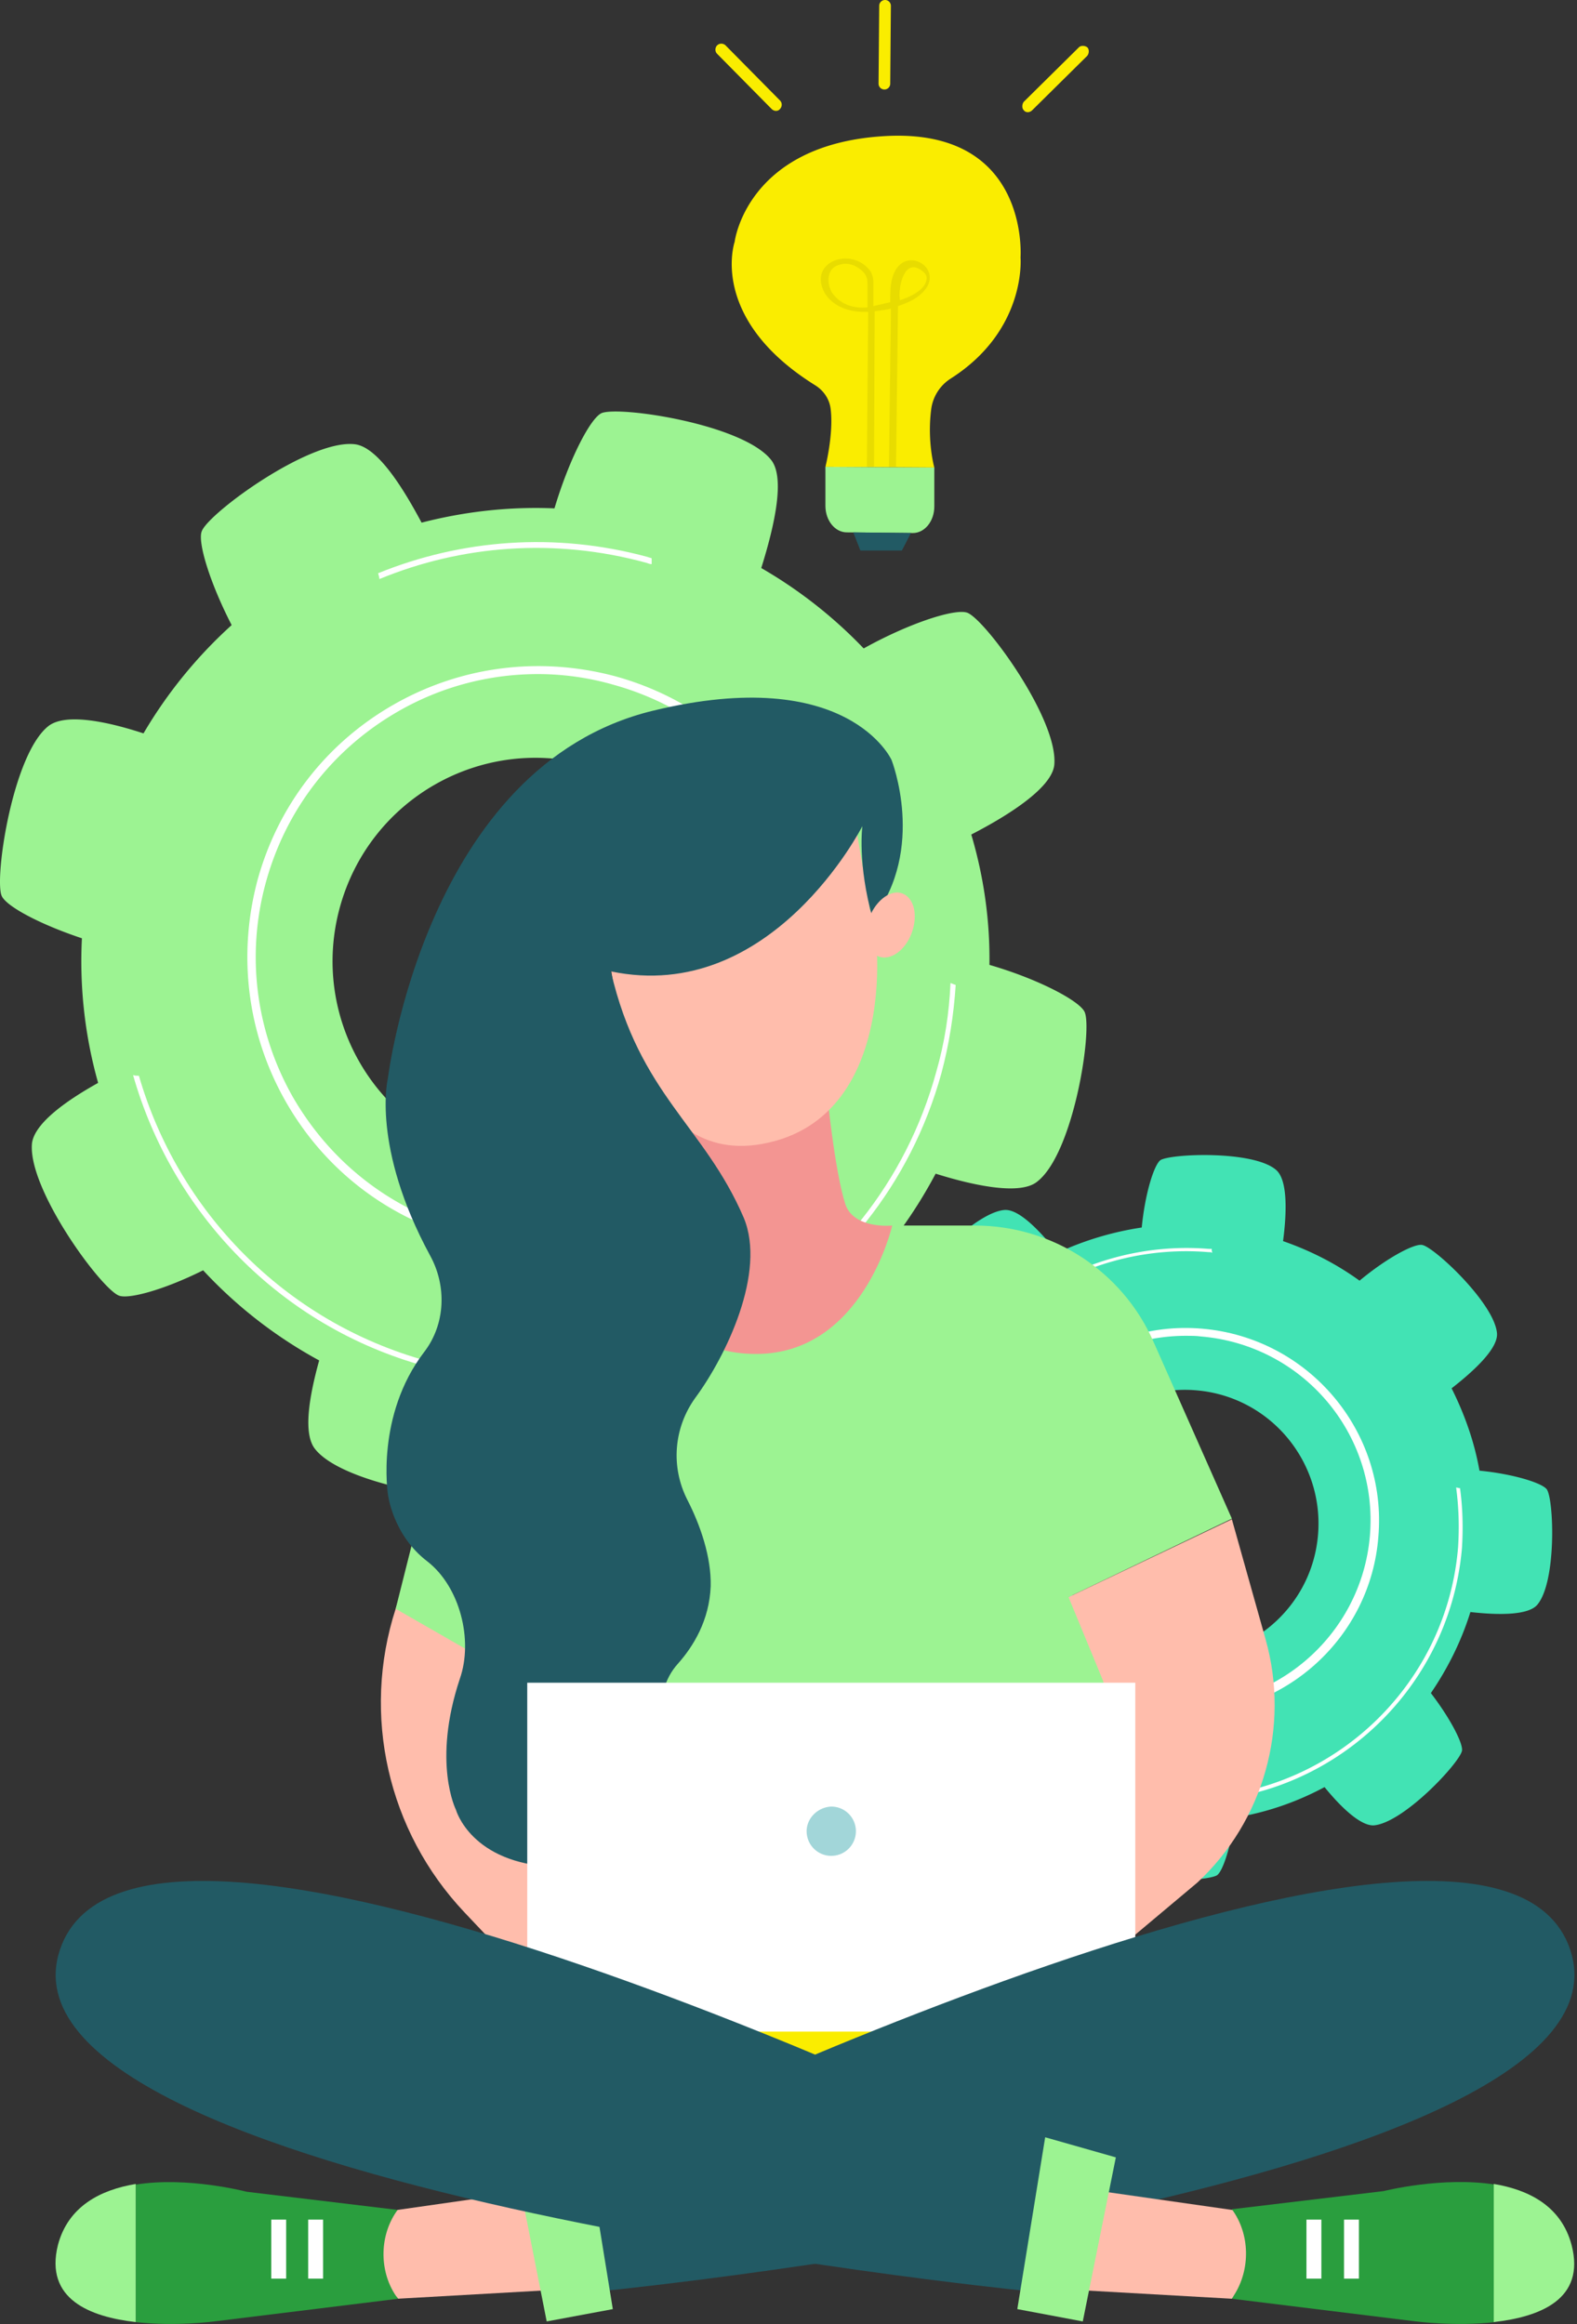 <svg width="224" height="330" viewBox="0 0 224 330" fill="none" xmlns="http://www.w3.org/2000/svg"><rect x="0" y="0" width="224" height="330" fill="#333333" stroke="none"/><path d="M219.723 211.498c-.644-.92-4.788-2.209-9.575-2.67-.737-4.143-2.118-8.01-3.96-11.693 3.315-2.579 6.63-5.709 6.446-7.827-.369-4.235-8.84-12.154-10.589-12.522-1.105-.276-5.064 1.841-8.932 5.064-3.314-2.394-6.905-4.236-10.864-5.617.552-4.235.644-8.747-1.013-10.128-3.223-2.762-14.825-2.302-16.39-1.381-.921.644-2.21 4.788-2.67 9.576a43.912 43.912 0 00-11.97 3.591c-2.578-3.223-5.524-6.261-7.55-6.077-4.236.368-12.154 8.839-12.522 10.588-.185 1.013 1.565 4.512 4.419 8.103a39.8 39.8 0 00-6.261 11.51c-3.867-.369-7.642-.369-8.839 1.105-2.762 3.222-2.302 14.824-1.381 16.389.552.829 3.959 1.934 8.102 2.578a43.474 43.474 0 003.96 12.983c-2.763 2.302-5.157 4.88-4.973 6.629.369 4.236 8.84 12.154 10.589 12.523 1.013.184 4.052-1.289 7.274-3.775 3.683 2.67 7.827 4.787 12.246 6.261-.276 3.591-.184 7.09 1.197 8.194 3.223 2.763 14.825 2.302 16.39 1.382.828-.553 1.933-3.96 2.578-8.195 4.512-.737 8.747-2.21 12.706-4.328 2.394 2.947 5.157 5.525 6.998 5.433 4.236-.369 12.154-8.84 12.522-10.589.185-1.013-1.657-4.604-4.419-8.195 2.394-3.499 4.327-7.366 5.616-11.509 4.052.46 8.195.46 9.484-1.013 2.763-3.223 2.394-14.824 1.381-16.39zm-52.943 23.756c-10.497-.829-18.231-10.036-17.403-20.441.829-10.496 10.037-18.231 20.441-17.402 10.497.828 18.231 10.036 17.403 20.441-.829 10.496-10.037 18.231-20.441 17.402z" fill="#42E3B4"/><path d="M168.529 243.357c-.736 0-1.473 0-2.302-.092-15.1-1.289-26.333-14.548-25.044-29.556 1.289-15.101 14.548-26.334 29.556-25.045 15.101 1.289 26.334 14.548 25.045 29.556-1.105 14.272-13.167 25.137-27.255 25.137zm-.092-53.68c-13.535 0-24.952 10.404-26.149 24.032-1.197 14.456 9.576 27.07 24.031 28.267 14.364 1.197 27.071-9.576 28.268-23.94 1.197-14.456-9.576-27.07-24.032-28.267-.645-.092-1.381-.092-2.118-.092z" fill="#fff"/><path d="M207.385 211.316c-.184 0-.368-.092-.553-.092.369 2.762.461 5.524.277 8.471-1.75 21.269-20.533 37.198-41.803 35.449-13.903-1.105-25.597-9.576-31.398-21.27-.184 0-.368 0-.552.092 5.893 11.878 17.77 20.533 31.95 21.73 21.546 1.75 40.514-14.363 42.355-35.909.184-2.947.092-5.801-.276-8.471zm-60.031-27.348a38.574 38.574 0 0124.308-6.169c.184 0 .368 0 .552.092-.092-.184-.092-.368-.092-.552h-.368c-8.932-.737-17.495 1.657-24.493 6.169 0 .092.093.276.093.46z" fill="#fff"/><path d="M154.076 143.73c-.644-1.565-6.537-4.696-13.535-6.722.092-6.353-.829-12.614-2.578-18.507 5.709-2.946 11.417-6.721 11.786-9.852.644-6.445-9.76-20.625-12.338-21.638-1.658-.644-8.103 1.381-14.733 5.064a65.335 65.335 0 00-14.548-11.417c1.934-6.17 3.407-12.89 1.382-15.377-4.052-5.064-21.454-7.642-24.032-6.63-1.566.645-4.604 6.446-6.722 13.536-6.445-.276-12.798.46-18.875 2.026-2.947-5.525-6.446-10.865-9.576-11.142-6.446-.644-20.625 9.76-21.638 12.339-.645 1.473 1.105 7.274 4.235 13.35a65.45 65.45 0 00-12.522 15.377c-5.617-1.841-11.233-2.854-13.535-1.013-5.064 4.052-7.642 21.454-6.63 24.032.553 1.473 5.34 4.052 11.418 6.077a63.733 63.733 0 002.302 20.533c-4.788 2.67-9.024 5.801-9.392 8.563-.645 6.446 9.76 20.625 12.338 21.638 1.381.553 6.445-.829 11.97-3.591a64.399 64.399 0 0016.482 12.799c-1.474 5.34-2.302 10.496-.553 12.614 4.052 5.064 21.454 7.642 24.032 6.63 1.473-.553 4.051-5.341 6.077-11.418a64.452 64.452 0 0020.165-2.946c2.762 5.064 6.077 9.668 8.931 10.036 6.445.644 20.625-9.76 21.638-12.338.644-1.473-1.105-7.274-4.328-13.443 4.604-4.512 8.471-9.76 11.602-15.653 5.893 1.841 12.154 3.038 14.456 1.105 5.156-4.052 7.826-21.454 6.721-24.032zm-85.63 20.533c-15.377-4.236-24.4-20.073-20.165-35.449 4.236-15.377 20.073-24.4 35.45-20.165 15.376 4.235 24.399 20.073 20.164 35.449-4.236 15.377-20.165 24.4-35.45 20.165z" fill="#9CF392"/><path d="M78.296 177.245a40.55 40.55 0 01-12.798-1.473c-10.68-2.946-19.52-9.852-24.953-19.428-5.432-9.576-6.813-20.717-3.959-31.398 2.947-10.68 9.852-19.52 19.428-24.952 9.576-5.433 20.717-6.814 31.398-3.96 10.68 2.947 19.52 9.853 24.953 19.429 5.432 9.575 6.813 20.717 3.959 31.397-2.947 10.681-9.852 19.521-19.428 24.953-5.8 3.315-12.154 5.156-18.6 5.432zm-3.683-81.487a39.686 39.686 0 00-18.046 5.249c-9.3 5.34-15.93 13.903-18.784 24.216-2.854 10.312-1.473 21.177 3.775 30.477 5.34 9.299 13.904 16.021 24.216 18.875 10.313 2.855 21.178 1.473 30.477-3.775 9.3-5.34 16.022-13.903 18.876-24.216 2.854-10.312 1.473-21.177-3.775-30.477-5.341-9.3-13.904-16.021-24.216-18.876a38.885 38.885 0 00-12.522-1.473z" fill="#fff"/><path d="M135.749 139.862c-.276-.092-.461-.184-.737-.276-.184 4.235-.828 8.471-2.025 12.614-8.563 31.306-41.066 49.721-72.28 41.066-20.44-5.617-35.45-21.454-40.974-40.513-.276 0-.552 0-.829-.093 5.525 19.428 20.718 35.634 41.527 41.343 31.674 8.747 64.545-9.945 73.292-41.619 1.105-4.143 1.75-8.287 2.026-12.522zM53.893 82.223c11.602-4.788 24.86-5.893 37.936-2.302.276.092.46.184.736.184v-.828c-.184-.092-.368-.092-.552-.184-13.167-3.591-26.518-2.487-38.304 2.301.092.369.184.645.184.83z" fill="#fff"/><path d="M126.729 174.024h11.786c10.957 0 20.901 6.445 25.321 16.481l11.141 25.137-23.203 11.141 7.458 5.065 4.144 38.211-85.263-1.473-3.222-95.207 51.378 1.105.46-.46z" fill="#9CF392"/><path d="M117.43 154.781s1.105 11.509 2.671 16.297c1.289 3.499 6.629 2.946 6.629 2.946s-4.143 18.231-19.336 18.231c-15.192 0-17.586-15.652-17.586-15.652l10.772-1.658-4.972-16.573 21.822-3.591z" fill="#F39592"/><path d="M123.597 129.276l-3.499-20.533-35.541 15.837 2.118 12.062s2.762 29.28 21.638 25.781c20.533-3.775 16.205-33.423 15.284-33.147zm51.381 86.458l4.788 17.034c3.499 12.43-.276 25.781-9.668 34.529l-21.73 18.231-6.998-20.441 12.062-12.062c3.959-3.959 5.156-9.944 2.946-15.101l-4.603-11.141 23.203-11.049zM58.87 220.155l-2.67 8.287c-4.88 15.1-1.105 31.582 9.76 43.091l13.259 13.996 6.814-32.687-18.876-32.687H58.87z" fill="#FFBDAC"/><path d="M56.203 228.441l11.878 6.814 1.934-19.613h-10.59l-3.222 12.799z" fill="#9CF392"/><path d="M86.77 137.931c22.835 4.788 35.725-20.625 35.725-20.625s-.736 5.34 1.473 13.166c7.643-9.944 2.671-22.558 2.671-22.558s-6.17-13.72-33.884-6.998c-32.319 7.827-37.66 52.207-37.66 52.207s-2.393 9.668 5.986 25.137c2.393 4.327 2.21 9.76-.83 13.719-6.905 9.024-5.155 20.165-5.155 20.165s.644 5.801 5.616 9.576c4.604 3.591 6.538 11.141 4.604 16.665-3.96 11.878-.552 18.6-.552 18.6s2.117 7.642 13.995 8.102c17.218.645 16.85-12.982 15.377-20.717-.553-2.946.184-5.985 2.21-8.194 2.117-2.394 4.419-6.077 4.603-10.957.092-4.144-1.473-8.656-3.314-12.247-2.394-4.695-1.934-10.22 1.105-14.455 4.419-5.985 10.128-17.863 6.905-25.598-5.616-13.074-14.824-17.494-18.875-34.988z" fill="#225A64"/><path d="M161.256 238.938H74.889v51.654h86.367v-51.654z" fill="#fff"/><path d="M161.256 288.475H74.889v4.327h86.367v-4.327z" fill="#FAED00"/><path d="M114.576 260.023a3.497 3.497 0 003.499 3.499 3.498 3.498 0 003.499-3.499 3.498 3.498 0 00-3.499-3.499c-1.934.092-3.499 1.657-3.499 3.499z" fill="#A2D6D9"/><path d="M223.044 276.873c11.049 33.423-136.457 48.339-136.457 48.339l-3.499-18.875s128.814-62.888 139.956-29.464z" fill="#225A64"/><path d="M77.656 325.213l-21.178 1.197-3.959-4.42 2.026-7.918 19.98-2.855 3.131 13.996z" fill="#FFBDAC"/><path d="M56.478 313.796l-21.453-2.578s-8.38-2.21-15.745-1.013v19.52c5.616.645 11.14-.092 11.14-.092l26.15-3.223-.368-.46c-2.394-3.591-2.302-8.655.276-12.154z" fill="#2A9E3E"/><path d="M8.231 318.768c1.474-5.525 6.078-7.826 11.05-8.655v19.612c-6.446-.737-12.983-3.223-11.05-10.957z" fill="#9CF392"/><path d="M45.893 315.177h-2.117v8.379h2.117v-8.379zm-5.247-.001h-2.118v8.379h2.118v-8.379z" fill="#fff"/><path d="M83.086 303.483l3.96 24.4-9.392 1.75-4.604-23.296 10.036-2.854z" fill="#9CF392"/><path d="M123.508 130.196c-.92 2.486-.368 4.972 1.289 5.617 1.658.644 3.775-.829 4.696-3.315.921-2.486.368-4.972-1.289-5.617-1.565-.644-3.683.829-4.696 3.315z" fill="#FFBDAC"/><path d="M8.506 276.873c-11.14 33.423 136.457 48.339 136.457 48.339l3.499-18.875S19.648 243.449 8.506 276.873z" fill="#225A64"/><path d="M153.8 325.214l21.178 1.197 4.051-4.419-2.118-7.919-19.98-2.854-3.131 13.995z" fill="#FFBDAC"/><path d="M212.364 310.204c-7.458-1.197-15.837.921-15.837.921l-21.546 2.578c2.578 3.499 2.67 8.563.276 12.246l-.276.461 26.15 3.222s5.616.737 11.233.093v-19.521z" fill="#2A9E3E"/><path d="M223.228 318.767c-1.474-5.524-6.077-7.826-11.05-8.655v19.612c6.538-.736 13.075-3.222 11.05-10.957z" fill="#9CF392"/><path d="M187.689 315.177h-2.118v8.379h2.118v-8.379zm5.336 0h-2.118v8.379h2.118v-8.379z" fill="#fff"/><path d="M148.459 303.483l-3.959 24.4 9.3 1.75 4.696-23.296-10.037-2.854z" fill="#9CF392"/><path d="M132.711 66.386l-15.469-.092s1.197-4.696.737-8.287c-.184-1.38-1.013-2.578-2.21-3.314-15.193-9.484-11.418-20.35-11.418-20.35s1.658-13.81 21.178-15.008c20.809-1.289 19.428 17.219 19.428 17.219s.921 10.312-9.944 17.218a6.095 6.095 0 00-2.763 4.512c-.552 4.511.461 8.102.461 8.102z" fill="#FAED00"/><path d="M117.243 66.295v5.524c0 2.118 1.381 3.775 3.038 3.775l9.392.093c1.658 0 3.039-1.658 3.039-3.775v-5.525l-15.469-.092z" fill="#9CF392"/><path d="M121.199 75.593l1.013 2.578h5.893l1.289-2.486-8.195-.092z" fill="#225A64"/><path d="M122.674 44.288h.644l-.184 22.007h1.013l.092-22.099c.737-.092 1.565-.184 2.302-.368v1.197c0 2.394-.092 4.88-.092 7.274-.092 4.696-.092 9.3-.184 13.995h1.012l.277-22.834c1.381-.46 2.578-1.013 3.406-1.842 3.591-3.407-2.578-7.182-4.143-2.394-.368 1.105-.368 2.394-.368 3.683-.737.184-1.566.369-2.394.553v-3.315c0-.737-.184-1.473-.737-2.026-2.762-3.038-8.563-.828-6.169 3.5 1.197 1.933 3.499 2.67 5.525 2.67zm5.156-3.222c0-.553.736-4.788 3.407-2.394.276.276.46.644.368 1.013-.184 1.473-2.302 2.486-3.775 2.946-.092-.552-.092-1.105 0-1.565zm-9.208-3.223c1.75-.92 3.223 0 3.96.737.46.46.644 1.013.644 1.657v3.407c-1.934.184-3.867-.368-5.064-2.118-.737-1.289-.645-3.038.46-3.683z" fill="#E8DC00"/><path d="M145.419 15.653c-.276-.276-.276-.828 0-1.197l7.827-7.734c.276-.276.828-.276 1.197 0 .276.276.276.829 0 1.197l-7.827 7.734c-.368.369-.92.369-1.197 0zm-34.624-.184c.276-.277.368-.83 0-1.197l-7.735-7.827c-.276-.276-.828-.368-1.197 0-.276.276-.368.829 0 1.197l7.735 7.827c.368.368.92.368 1.197 0zm14.827-2.762a.825.825 0 01-.829-.83L124.885.83c0-.46.368-.829.829-.829.46 0 .828.368.828.829l-.092 11.049c0 .46-.368.829-.828.829z" fill="#FAED00"/></svg>